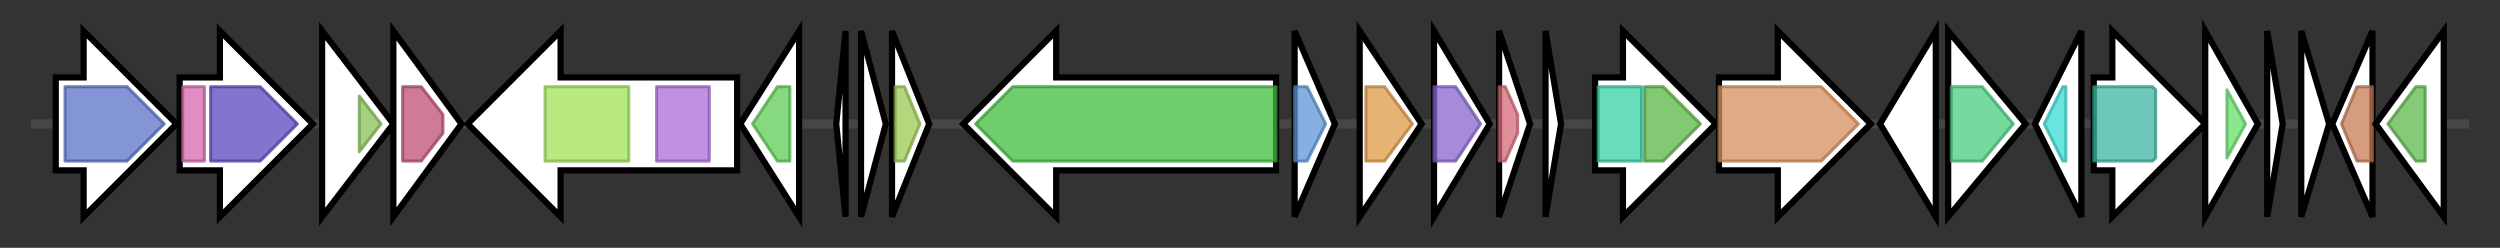 <svg version="1.1" baseProfile="full" xmlns="http://www.w3.org/2000/svg" width="807.167" height="80">
	<rect width="100%" height="100%" fill="#333333" stroke="none"/>
	<g>
		<line x1="10" y1="40.0" x2="797.167" y2="40.0" style="stroke:rgb(70,70,70); stroke-width:3 "/>
		<g>
			<title> (CDOIENLM_02204)
Aspartate aminotransferase</title>
			<polygon class=" (CDOIENLM_02204)
Aspartate aminotransferase" points="18,25 27,25 27,10 57,40 27,70 27,55 18,55" fill="rgb(255,255,255)" fill-opacity="1.0" stroke="rgb(0,0,0)" stroke-width="2"  />
			<g>
				<title>Aminotran_1_2 (PF00155)
"Aminotransferase class I and II"</title>
				<polygon class="PF00155" points="21,28 41,28 53,40 41,52 21,52" stroke-linejoin="round" width="35" height="24" fill="rgb(89,113,198)" stroke="rgb(71,90,158)" stroke-width="1" opacity="0.75" />
			</g>
		</g>
		<g>
			<title>asnS (CDOIENLM_02205)
Asparagine--tRNA ligase</title>
			<polygon class="asnS (CDOIENLM_02205)
Asparagine--tRNA ligase" points="58,25 71,25 71,10 101,40 71,70 71,55 58,55" fill="rgb(255,255,255)" fill-opacity="1.0" stroke="rgb(0,0,0)" stroke-width="2"  />
			<g>
				<title>tRNA_anti-codon (PF01336)
"OB-fold nucleic acid binding domain"</title>
				<rect class="PF01336" x="59" y="28" stroke-linejoin="round" width="7" height="24" fill="rgb(215,103,173)" stroke="rgb(172,82,138)" stroke-width="1" opacity="0.75" />
			</g>
			<g>
				<title>tRNA-synt_2 (PF00152)
"tRNA synthetases class II (D, K and N)"</title>
				<polygon class="PF00152" points="68,28 84,28 96,40 84,52 68,52" stroke-linejoin="round" width="31" height="24" fill="rgb(90,71,190)" stroke="rgb(72,56,152)" stroke-width="1" opacity="0.75" />
			</g>
		</g>
		<g>
			<title>dnaD (CDOIENLM_02206)
DNA replication protein DnaD</title>
			<polygon class="dnaD (CDOIENLM_02206)
DNA replication protein DnaD" points="104,10 127,40 104,70" fill="rgb(255,255,255)" fill-opacity="1.0" stroke="rgb(0,0,0)" stroke-width="2"  />
			<g>
				<title>DnaB_2 (PF07261)
"Replication initiation and membrane attachment"</title>
				<polygon class="PF07261" points="116,31 123,40 123,40 116,49" stroke-linejoin="round" width="7" height="24" fill="rgb(136,193,85)" stroke="rgb(108,154,68)" stroke-width="1" opacity="0.75" />
			</g>
		</g>
		<g>
			<title>nth (CDOIENLM_02207)
Endonuclease III</title>
			<polygon class="nth (CDOIENLM_02207)
Endonuclease III" points="127,10 149,40 127,70" fill="rgb(255,255,255)" fill-opacity="1.0" stroke="rgb(0,0,0)" stroke-width="2"  />
			<g>
				<title>HhH-GPD (PF00730)
"HhH-GPD superfamily base excision DNA repair protein"</title>
				<polygon class="PF00730" points="130,28 136,28 143,37 143,43 136,52 130,52" stroke-linejoin="round" width="13" height="24" fill="rgb(190,78,115)" stroke="rgb(152,62,92)" stroke-width="1" opacity="0.75" />
			</g>
			<g>
				<title>EndIII_4Fe-2S (PF10576)
"Iron-sulfur binding domain of endonuclease III"</title>
				<polygon class="PF10576" points="145,40 145,40 145,40" stroke-linejoin="round" width="1" height="24" fill="rgb(203,113,64)" stroke="rgb(162,90,51)" stroke-width="1" opacity="0.75" />
			</g>
		</g>
		<g>
			<title>ponA (CDOIENLM_02208)
Penicillin-binding protein 1A/1B</title>
			<polygon class="ponA (CDOIENLM_02208)
Penicillin-binding protein 1A/1B" points="238,25 181,25 181,10 151,40 181,70 181,55 238,55" fill="rgb(255,255,255)" fill-opacity="1.0" stroke="rgb(0,0,0)" stroke-width="2"  />
			<g>
				<title>Transpeptidase (PF00905)
"Penicillin binding protein transpeptidase domain"</title>
				<rect class="PF00905" x="176" y="28" stroke-linejoin="round" width="27" height="24" fill="rgb(161,226,87)" stroke="rgb(128,180,69)" stroke-width="1" opacity="0.75" />
			</g>
			<g>
				<title>Transgly (PF00912)
"Transglycosylase"</title>
				<rect class="PF00912" x="212" y="28" stroke-linejoin="round" width="17" height="24" fill="rgb(172,107,216)" stroke="rgb(137,85,172)" stroke-width="1" opacity="0.75" />
			</g>
		</g>
		<g>
			<title>recU (CDOIENLM_02209)
Holliday junction resolvase RecU</title>
			<polygon class="recU (CDOIENLM_02209)
Holliday junction resolvase RecU" points="239,40 258,10 258,70" fill="rgb(255,255,255)" fill-opacity="1.0" stroke="rgb(0,0,0)" stroke-width="2"  />
			<g>
				<title>RecU (PF03838)
"Recombination protein U"</title>
				<polygon class="PF03838" points="243,40 251,28 255,28 255,52 251,52" stroke-linejoin="round" width="16" height="24" fill="rgb(93,204,83)" stroke="rgb(74,163,66)" stroke-width="1" opacity="0.75" />
			</g>
		</g>
		<g>
			<title> (CDOIENLM_02210)
hypothetical protein</title>
			<polygon class=" (CDOIENLM_02210)
hypothetical protein" points="270,40 273,10 273,70" fill="rgb(255,255,255)" fill-opacity="1.0" stroke="rgb(0,0,0)" stroke-width="2"  />
		</g>
		<g>
			<title>racA (CDOIENLM_02211)
Chromosome-anchoring protein RacA</title>
			<polygon class="racA (CDOIENLM_02211)
Chromosome-anchoring protein RacA" points="278,10 286,40 278,70" fill="rgb(255,255,255)" fill-opacity="1.0" stroke="rgb(0,0,0)" stroke-width="2"  />
		</g>
		<g>
			<title> (CDOIENLM_02212)
hypothetical protein</title>
			<polygon class=" (CDOIENLM_02212)
hypothetical protein" points="288,10 300,40 288,70" fill="rgb(255,255,255)" fill-opacity="1.0" stroke="rgb(0,0,0)" stroke-width="2"  />
			<g>
				<title>DUF1798 (PF08807)
"Bacterial domain of unknown function (DUF1798)"</title>
				<polygon class="PF08807" points="289,28 292,28 297,40 292,52 289,52" stroke-linejoin="round" width="10" height="24" fill="rgb(153,201,81)" stroke="rgb(122,160,64)" stroke-width="1" opacity="0.75" />
			</g>
		</g>
		<g>
			<title>arpB (CDOIENLM_02213)
Antibiotic efflux pump membrane transporter ArpB</title>
			<polygon class="arpB (CDOIENLM_02213)
Antibiotic efflux pump membrane transporter ArpB" points="412,25 341,25 341,10 311,40 341,70 341,55 412,55" fill="rgb(255,255,255)" fill-opacity="1.0" stroke="rgb(0,0,0)" stroke-width="2"  />
			<g>
				<title>ACR_tran (PF00873)
"AcrB/AcrD/AcrF family"</title>
				<polygon class="PF00873" points="315,40 327,28 412,28 412,52 327,52" stroke-linejoin="round" width="101" height="24" fill="rgb(63,191,60)" stroke="rgb(50,152,48)" stroke-width="1" opacity="0.75" />
			</g>
		</g>
		<g>
			<title>cdd (CDOIENLM_02214)
Cytidine deaminase</title>
			<polygon class="cdd (CDOIENLM_02214)
Cytidine deaminase" points="418,10 431,40 418,70" fill="rgb(255,255,255)" fill-opacity="1.0" stroke="rgb(0,0,0)" stroke-width="2"  />
			<g>
				<title>dCMP_cyt_deam_1 (PF00383)
"Cytidine and deoxycytidylate deaminase zinc-binding region"</title>
				<polygon class="PF00383" points="418,28 422,28 428,40 428,40 422,52 418,52" stroke-linejoin="round" width="10" height="24" fill="rgb(91,149,216)" stroke="rgb(72,119,172)" stroke-width="1" opacity="0.75" />
			</g>
		</g>
		<g>
			<title> (CDOIENLM_02215)
hypothetical protein</title>
			<polygon class=" (CDOIENLM_02215)
hypothetical protein" points="439,10 459,40 439,70" fill="rgb(255,255,255)" fill-opacity="1.0" stroke="rgb(0,0,0)" stroke-width="2"  />
			<g>
				<title>Spore-coat_CotD (PF11122)
"Inner spore coat protein D"</title>
				<polygon class="PF11122" points="441,28 447,28 456,40 447,52 441,52" stroke-linejoin="round" width="18" height="24" fill="rgb(221,153,69)" stroke="rgb(176,122,55)" stroke-width="1" opacity="0.75" />
			</g>
		</g>
		<g>
			<title> (CDOIENLM_02216)
hypothetical protein</title>
			<polygon class=" (CDOIENLM_02216)
hypothetical protein" points="463,10 481,40 463,70" fill="rgb(255,255,255)" fill-opacity="1.0" stroke="rgb(0,0,0)" stroke-width="2"  />
			<g>
				<title>YpsA (PF06908)
"YspA SLOG family"</title>
				<polygon class="PF06908" points="463,28 470,28 478,40 470,52 463,52" stroke-linejoin="round" width="16" height="24" fill="rgb(136,100,209)" stroke="rgb(108,80,167)" stroke-width="1" opacity="0.75" />
			</g>
		</g>
		<g>
			<title>gpsB (CDOIENLM_02217)
Cell cycle protein GpsB</title>
			<polygon class="gpsB (CDOIENLM_02217)
Cell cycle protein GpsB" points="484,10 494,40 484,70" fill="rgb(255,255,255)" fill-opacity="1.0" stroke="rgb(0,0,0)" stroke-width="2"  />
			<g>
				<title>DivIVA (PF05103)
"DivIVA protein"</title>
				<polygon class="PF05103" points="484,28 486,28 490,37 490,43 486,52 484,52" stroke-linejoin="round" width="6" height="24" fill="rgb(213,106,117)" stroke="rgb(170,84,93)" stroke-width="1" opacity="0.75" />
			</g>
		</g>
		<g>
			<title> (CDOIENLM_02218)
hypothetical protein</title>
			<polygon class=" (CDOIENLM_02218)
hypothetical protein" points="499,10 504,40 499,70" fill="rgb(255,255,255)" fill-opacity="1.0" stroke="rgb(0,0,0)" stroke-width="2"  />
		</g>
		<g>
			<title>rlmL (CDOIENLM_02219)
Ribosomal RNA large subunit methyltransferase L</title>
			<polygon class="rlmL (CDOIENLM_02219)
Ribosomal RNA large subunit methyltransferase L" points="515,25 524,25 524,10 554,40 524,70 524,55 515,55" fill="rgb(255,255,255)" fill-opacity="1.0" stroke="rgb(0,0,0)" stroke-width="2"  />
			<g>
				<title>THUMP (PF02926)
"THUMP domain"</title>
				<rect class="PF02926" x="516" y="28" stroke-linejoin="round" width="14" height="24" fill="rgb(52,209,163)" stroke="rgb(41,167,130)" stroke-width="1" opacity="0.75" />
			</g>
			<g>
				<title>UPF0020 (PF01170)
"Putative RNA methylase family UPF0020"</title>
				<polygon class="PF01170" points="531,28 537,28 549,40 537,52 531,52" stroke-linejoin="round" width="20" height="24" fill="rgb(89,182,69)" stroke="rgb(71,145,55)" stroke-width="1" opacity="0.75" />
			</g>
		</g>
		<g>
			<title>ypwA (CDOIENLM_02220)
Carboxypeptidase 1</title>
			<polygon class="ypwA (CDOIENLM_02220)
Carboxypeptidase 1" points="555,25 574,25 574,10 604,40 574,70 574,55 555,55" fill="rgb(255,255,255)" fill-opacity="1.0" stroke="rgb(0,0,0)" stroke-width="2"  />
			<g>
				<title>Peptidase_M32 (PF02074)
"Carboxypeptidase Taq (M32) metallopeptidase"</title>
				<polygon class="PF02074" points="555,28 588,28 600,40 588,52 555,52" stroke-linejoin="round" width="48" height="24" fill="rgb(213,142,93)" stroke="rgb(170,113,74)" stroke-width="1" opacity="0.75" />
			</g>
		</g>
		<g>
			<title> (CDOIENLM_02221)
hypothetical protein</title>
			<polygon class=" (CDOIENLM_02221)
hypothetical protein" points="607,40 625,10 625,70" fill="rgb(255,255,255)" fill-opacity="1.0" stroke="rgb(0,0,0)" stroke-width="2"  />
		</g>
		<g>
			<title>gno (CDOIENLM_02222)
Gluconate 5-dehydrogenase</title>
			<polygon class="gno (CDOIENLM_02222)
Gluconate 5-dehydrogenase" points="629,10 654,40 629,70" fill="rgb(255,255,255)" fill-opacity="1.0" stroke="rgb(0,0,0)" stroke-width="2"  />
			<g>
				<title>adh_short_C2 (PF13561)
"Enoyl-(Acyl carrier protein) reductase"</title>
				<polygon class="PF13561" points="630,28 640,28 650,40 640,52 630,52" stroke-linejoin="round" width="23" height="24" fill="rgb(73,205,127)" stroke="rgb(58,164,101)" stroke-width="1" opacity="0.75" />
			</g>
		</g>
		<g>
			<title> (CDOIENLM_02223)
hypothetical protein</title>
			<polygon class=" (CDOIENLM_02223)
hypothetical protein" points="657,40 672,10 672,70" fill="rgb(255,255,255)" fill-opacity="1.0" stroke="rgb(0,0,0)" stroke-width="2"  />
			<g>
				<title>CheX (PF13690)
"Chemotaxis phosphatase CheX"</title>
				<polygon class="PF13690" points="660,40 666,28 667,28 667,52 666,52" stroke-linejoin="round" width="9" height="24" fill="rgb(55,220,212)" stroke="rgb(44,176,169)" stroke-width="1" opacity="0.75" />
			</g>
		</g>
		<g>
			<title> (CDOIENLM_02224)
Alpha-pyrone synthesis polyketide synthase-like Pks11</title>
			<polygon class=" (CDOIENLM_02224)
Alpha-pyrone synthesis polyketide synthase-like Pks11" points="676,25 682,25 682,10 712,40 682,70 682,55 676,55" fill="rgb(255,255,255)" fill-opacity="1.0" stroke="rgb(0,0,0)" stroke-width="2"  />
			<g>
				<title>Chal_sti_synt_N (PF00195)
"Chalcone and stilbene synthases, N-terminal domain"</title>
				<polygon class="PF00195" points="676,28 695,28 696,29 696,51 695,52 676,52" stroke-linejoin="round" width="20" height="24" fill="rgb(60,181,161)" stroke="rgb(47,144,128)" stroke-width="1" opacity="0.75" />
			</g>
		</g>
		<g>
			<title> (CDOIENLM_02225)
hypothetical protein</title>
			<polygon class=" (CDOIENLM_02225)
hypothetical protein" points="712,10 729,40 712,70" fill="rgb(255,255,255)" fill-opacity="1.0" stroke="rgb(0,0,0)" stroke-width="2"  />
			<g>
				<title>ICMT (PF04140)
"Isoprenylcysteine carboxyl methyltransferase (ICMT) family"</title>
				<polygon class="PF04140" points="719,29 725,40 719,51" stroke-linejoin="round" width="9" height="24" fill="rgb(100,223,104)" stroke="rgb(80,178,83)" stroke-width="1" opacity="0.75" />
			</g>
		</g>
		<g>
			<title> (CDOIENLM_02226)
hypothetical protein</title>
			<polygon class=" (CDOIENLM_02226)
hypothetical protein" points="732,10 737,40 732,70" fill="rgb(255,255,255)" fill-opacity="1.0" stroke="rgb(0,0,0)" stroke-width="2"  />
		</g>
		<g>
			<title> (CDOIENLM_02227)
hypothetical protein</title>
			<polygon class=" (CDOIENLM_02227)
hypothetical protein" points="743,10 752,40 743,70" fill="rgb(255,255,255)" fill-opacity="1.0" stroke="rgb(0,0,0)" stroke-width="2"  />
		</g>
		<g>
			<title>rnhA (CDOIENLM_02228)
14.7 kDa ribonuclease H-like protein</title>
			<polygon class="rnhA (CDOIENLM_02228)
14.7 kDa ribonuclease H-like protein" points="753,40 766,10 766,70" fill="rgb(255,255,255)" fill-opacity="1.0" stroke="rgb(0,0,0)" stroke-width="2"  />
			<g>
				<title>RVT_3 (PF13456)
"Reverse transcriptase-like"</title>
				<polygon class="PF13456" points="756,40 761,28 766,28 766,52 761,52" stroke-linejoin="round" width="12" height="24" fill="rgb(198,123,86)" stroke="rgb(158,98,68)" stroke-width="1" opacity="0.75" />
			</g>
		</g>
		<g>
			<title> (CDOIENLM_02229)
queuosine precursor transporter</title>
			<polygon class=" (CDOIENLM_02229)
queuosine precursor transporter" points="767,40 789,10 789,70" fill="rgb(255,255,255)" fill-opacity="1.0" stroke="rgb(0,0,0)" stroke-width="2"  />
			<g>
				<title>Vut_1 (PF02592)
"Putative vitamin uptake transporter"</title>
				<polygon class="PF02592" points="771,40 780,28 783,28 783,52 780,52" stroke-linejoin="round" width="16" height="24" fill="rgb(93,184,75)" stroke="rgb(74,147,60)" stroke-width="1" opacity="0.75" />
			</g>
		</g>
	</g>
</svg>
